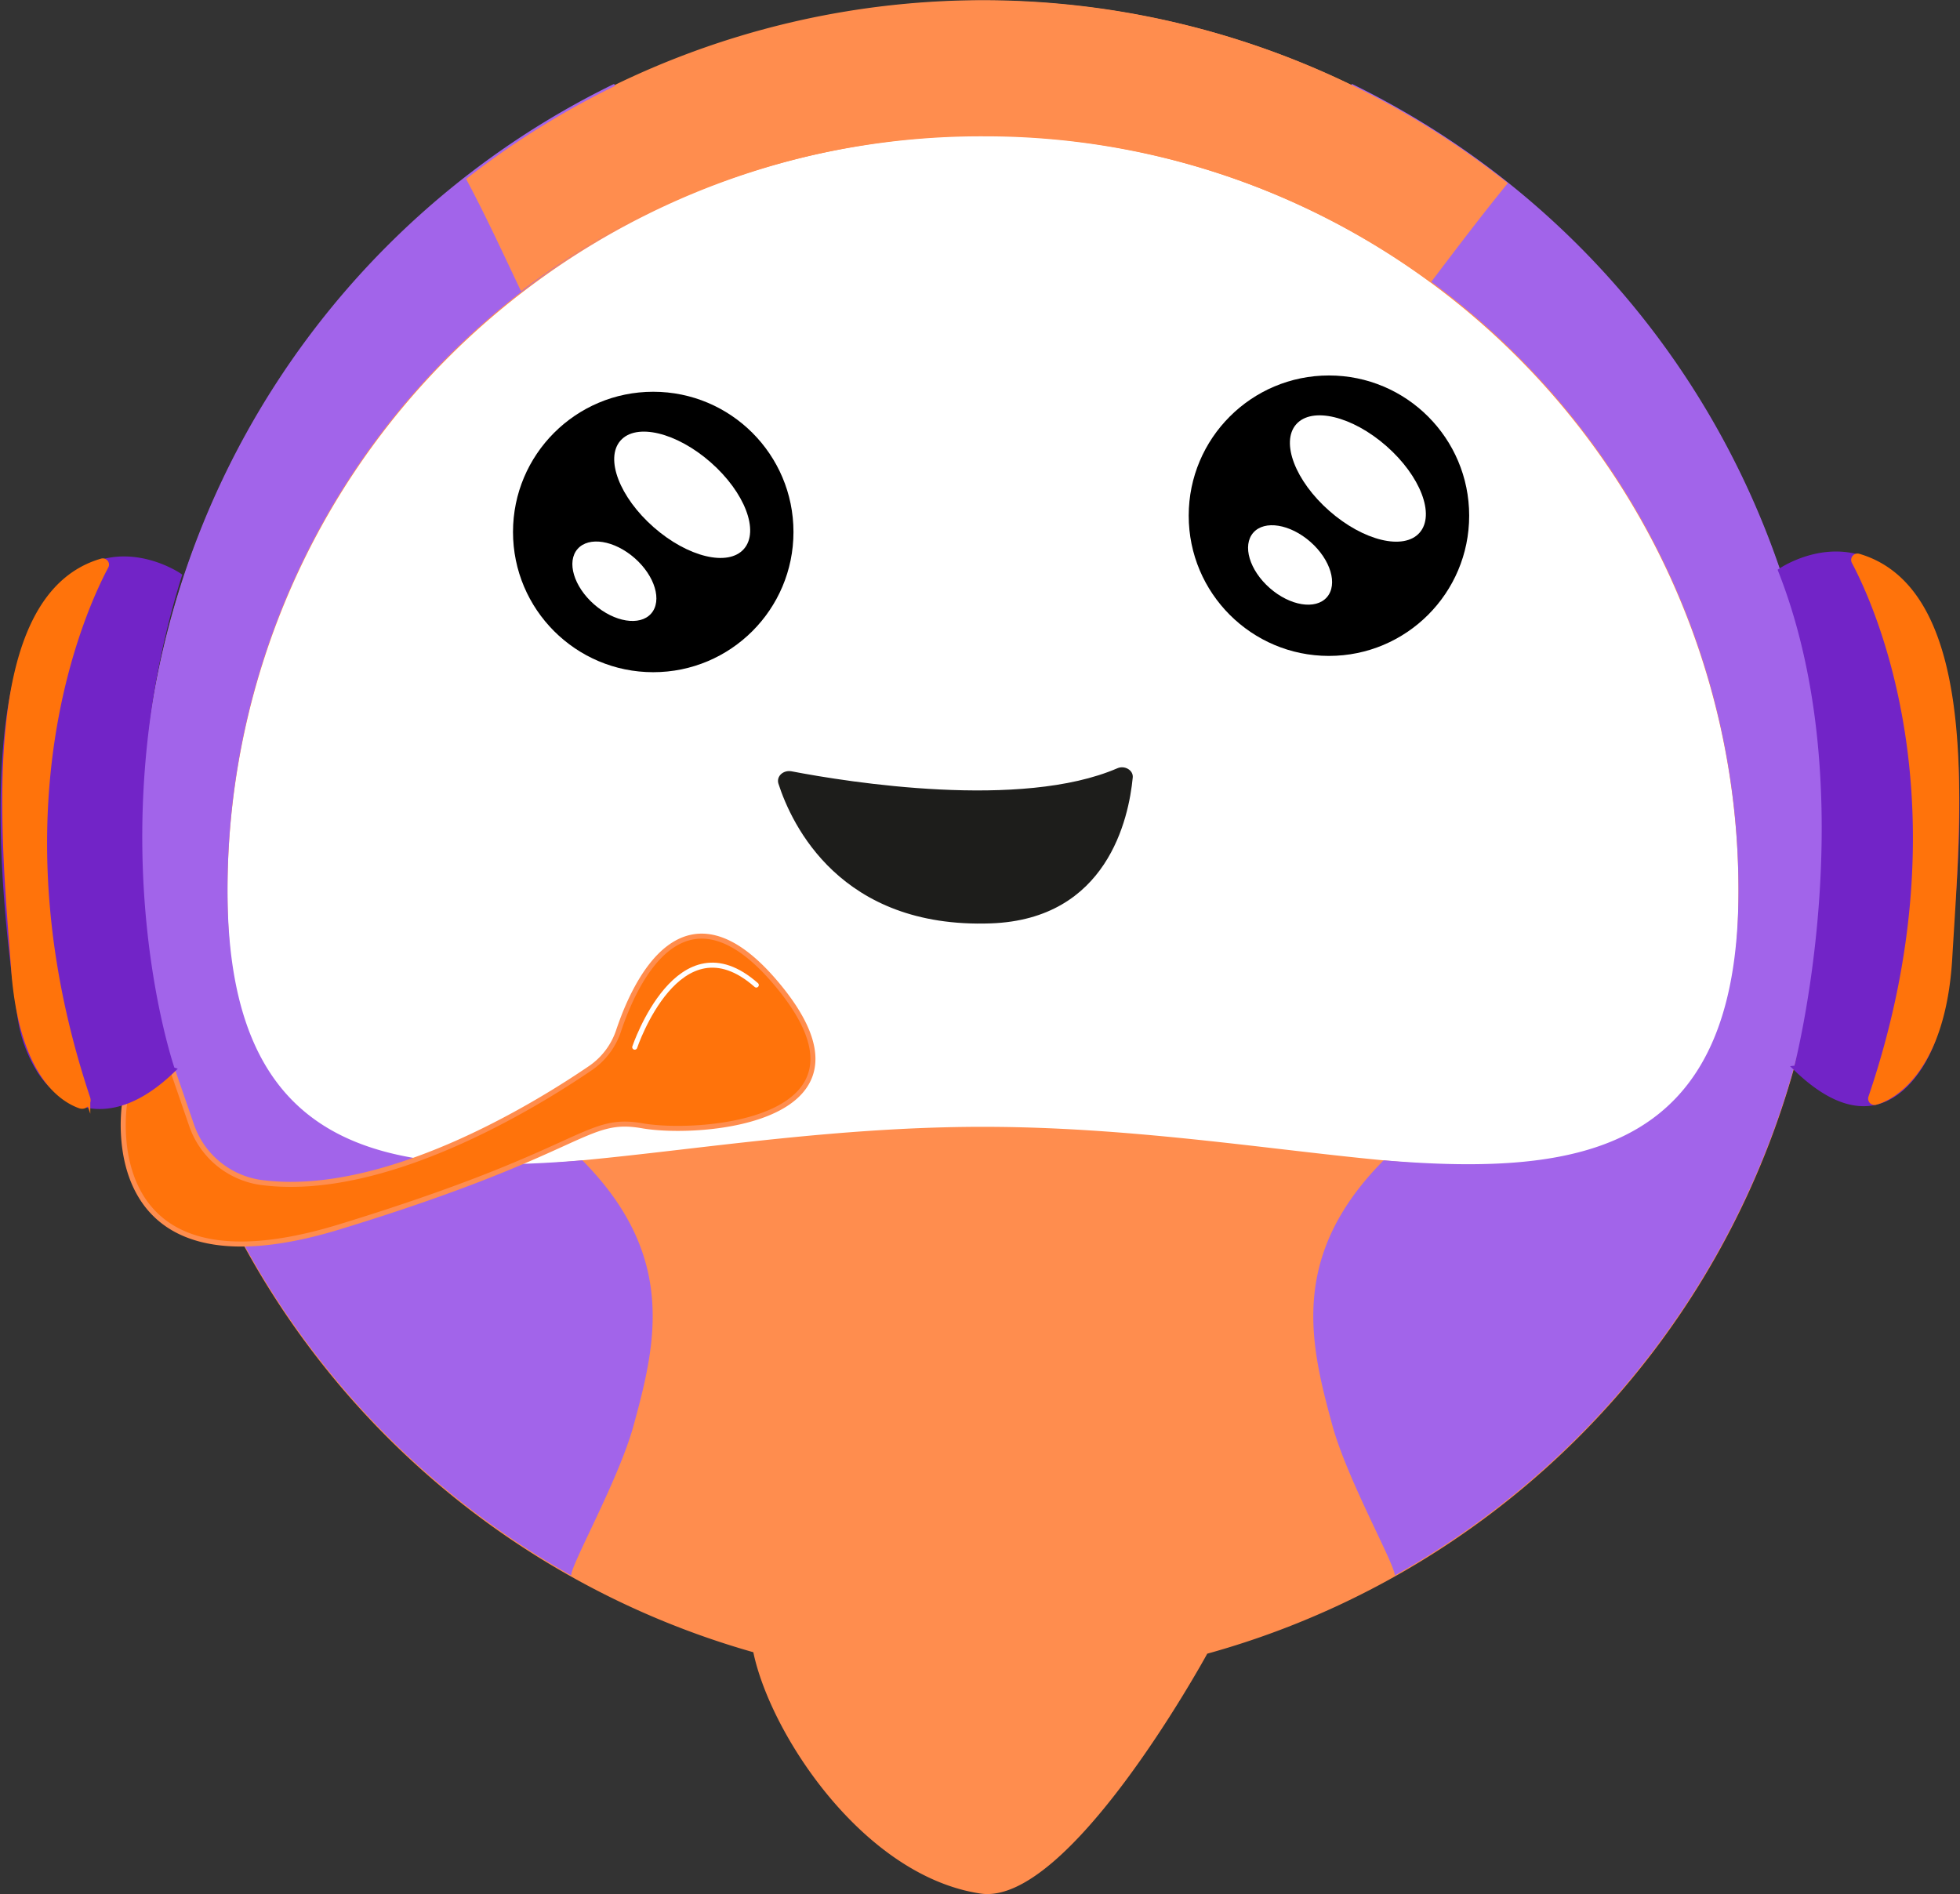 <svg xmlns="http://www.w3.org/2000/svg" width="389.472" height="376.396" viewBox="0 0 389.472 376.396">
  <rect x="0" y="0" width="389.472" height="376.396" fill="#333333" stroke="none"/>
  <g id="Group_1507" data-name="Group 1507" transform="translate(-10363.388 1348.266)">
    <path id="Path_2368" data-name="Path 2368" d="M867.085,277.72A167.321,167.321,0,1,0,654.164,438.749l-.029.034c3.47,16.469,22,44.439,45.116,47.911,17.384,2.61,44.218-46.1,45.076-47.665A167.385,167.385,0,0,0,867.085,277.72Z" transform="translate(9858.954 -1458.665)" fill="#ff8d4e"/>
    <path id="Path_2369" data-name="Path 2369" d="M849.888,287.488c0,82.911-67.213,46.838-150.124,46.838S549.64,370.4,549.64,287.488a150.124,150.124,0,1,1,300.248,0Z" transform="translate(9858.954 -1458.665)" fill="#fff"/>
    <path id="Path_2370" data-name="Path 2370" d="M620.15,340.983c-39.922,3.278-70.509-1.888-70.509-53.7A150.151,150.151,0,0,1,638.11,150.366a128.508,128.508,0,0,0-11.663-23.285,167.365,167.365,0,0,0-8.508,296.4c-.072-2.138,9.461-19.037,12.413-29.869C634.772,377.4,639,360.016,620.15,340.983Z" transform="translate(9858.954 -1458.665)" fill="#a264ea"/>
    <path id="Path_2371" data-name="Path 2371" d="M779.378,340.983c39.922,3.278,70.51-1.888,70.51-53.7a150.151,150.151,0,0,0-88.47-136.918,128.449,128.449,0,0,1,11.664-23.285,167.366,167.366,0,0,1,8.508,296.4c.071-2.138-9.461-19.037-12.413-29.869C764.757,377.4,760.526,360.016,779.378,340.983Z" transform="translate(9858.954 -1458.665)" fill="#a264ea"/>
    <path id="Path_2372" data-name="Path 2372" d="M869.152,349.281" transform="translate(9858.954 -1458.665)" fill="#bc86ff"/>
    <path id="Path_2373" data-name="Path 2373" d="M858.275,223.809s19.087-13.119,29.985,12.884c9.1,21.721,3.429,62.826,1.672,74.768a27.436,27.436,0,0,1-3.9,10.772c-4.02,6.32-11.891,12.851-24.656.55C861.379,322.783,875.727,268.125,858.275,223.809Z" transform="translate(9858.954 -1458.665)" fill="#7224c7" stroke="#7224c7" stroke-miterlimit="10" stroke-width="1"/>
    <path id="Path_2374" data-name="Path 2374" d="M872.865,222.03c4.355,8.16,23.019,48.368,3.33,106.444a.76.76,0,0,0,.887.993c3.4-.842,13.493-6.333,14.791-28.75,1.553-26.794,6.14-72.659-18.11-79.783A.77.77,0,0,0,872.865,222.03Z" transform="translate(9858.954 -1458.665)" fill="#ff730b" stroke="#ff730b" stroke-miterlimit="10" stroke-width="1"/>
    <path id="Path_2375" data-name="Path 2375" d="M700.027,137.492a149.436,149.436,0,0,1,88.726,29.025c5.025-6.633,10.047-13.271,15.3-19.72a167.324,167.324,0,0,0-207-.837c3.991,7.462,7.288,14.691,10.927,22.33A150.756,150.756,0,0,1,700.027,137.492Z" transform="translate(9858.954 -1458.665)" fill="#ff8d4e"/>
    <path id="Path_2376" data-name="Path 2376" d="M661.757,263.684c11.252,2.161,45.63,7.653,64.721-.617,1.448-.627,3.182.4,3.045,1.831-.785,8.186-5.072,28.185-28.214,29-29.912,1.059-39.562-19.634-42.188-27.745C658.646,264.691,660.063,263.359,661.757,263.684Z" transform="translate(9858.954 -1458.665)" fill="#1d1d1b"/>
    <path id="Path_2377" data-name="Path 2377" d="M529.2,329.672s-6.469,39.583,42.7,24.532,48.662-22.1,60.2-20.078,49.666-.89,26.589-28.282c-18.27-21.686-28.05-.421-31.332,9.38a14.542,14.542,0,0,1-5.582,7.424c-11.013,7.511-41.066,26.014-65.541,22.728a17.1,17.1,0,0,1-13.767-11.47l-3.734-10.827S530.16,324.2,529.2,329.672Z" transform="translate(9858.954 -1458.665)" fill="#ff730b" stroke="#ff8d4e" stroke-miterlimit="10" stroke-width="1"/>
    <path id="Path_2378" data-name="Path 2378" d="M540.066,224.789s-19.087-13.119-29.985,12.884c-9.1,21.721-3.429,62.826-1.672,74.768a27.467,27.467,0,0,0,3.9,10.772c4.02,6.32,13.654,12.166,26.418-.134C538.724,323.079,523.2,278.812,540.066,224.789Z" transform="translate(9858.954 -1458.665)" fill="#7224c7" stroke="#7224c7" stroke-miterlimit="10" stroke-width="1"/>
    <path id="Path_2379" data-name="Path 2379" d="M525.51,222.947c-4.272,7.979-22.929,47.909-3.636,105.7a1.2,1.2,0,0,1-1.545,1.521c-3.882-1.376-11.62-6.652-13.16-26.886-2.027-26.649-6.85-74.337,17.481-81.388A.739.739,0,0,1,525.51,222.947Z" transform="translate(9858.954 -1458.665)" fill="#ff730b" stroke="#ff730b" stroke-miterlimit="10" stroke-width="1"/>
    <path id="Path_2380" data-name="Path 2380" d="M630.563,318.5s8.718-25.97,24.154-12.349" transform="translate(9858.954 -1458.665)" fill="none" stroke="#fff" stroke-linecap="round" stroke-miterlimit="10" stroke-width="1"/>
    <g id="Group_1502" data-name="Group 1502" transform="translate(9858.954 -1458.665)">
      <circle id="Ellipse_186" data-name="Ellipse 186" cx="27.866" cy="27.866" r="27.866" transform="translate(606.373 188.25)"/>
      <ellipse id="Ellipse_187" data-name="Ellipse 187" cx="8.582" cy="16.319" rx="8.582" ry="16.319" transform="translate(622.067 204.406) rotate(-48.709)" fill="#fff"/>
      <ellipse id="Ellipse_188" data-name="Ellipse 188" cx="6.114" cy="9.727" rx="6.114" ry="9.727" transform="translate(615.174 224.082) rotate(-48.709)" fill="#fff"/>
    </g>
    <g id="Group_1503" data-name="Group 1503" transform="translate(9858.954 -1458.665)">
      <circle id="Ellipse_189" data-name="Ellipse 189" cx="27.866" cy="27.866" r="27.866" transform="translate(740.642 185.014)"/>
      <ellipse id="Ellipse_190" data-name="Ellipse 190" cx="8.582" cy="16.319" rx="8.582" ry="16.319" transform="translate(756.335 201.17) rotate(-48.709)" fill="#fff"/>
      <ellipse id="Ellipse_191" data-name="Ellipse 191" cx="6.114" cy="9.727" rx="6.114" ry="9.727" transform="translate(749.443 220.846) rotate(-48.709)" fill="#fff"/>
    </g>
  </g>
</svg>
